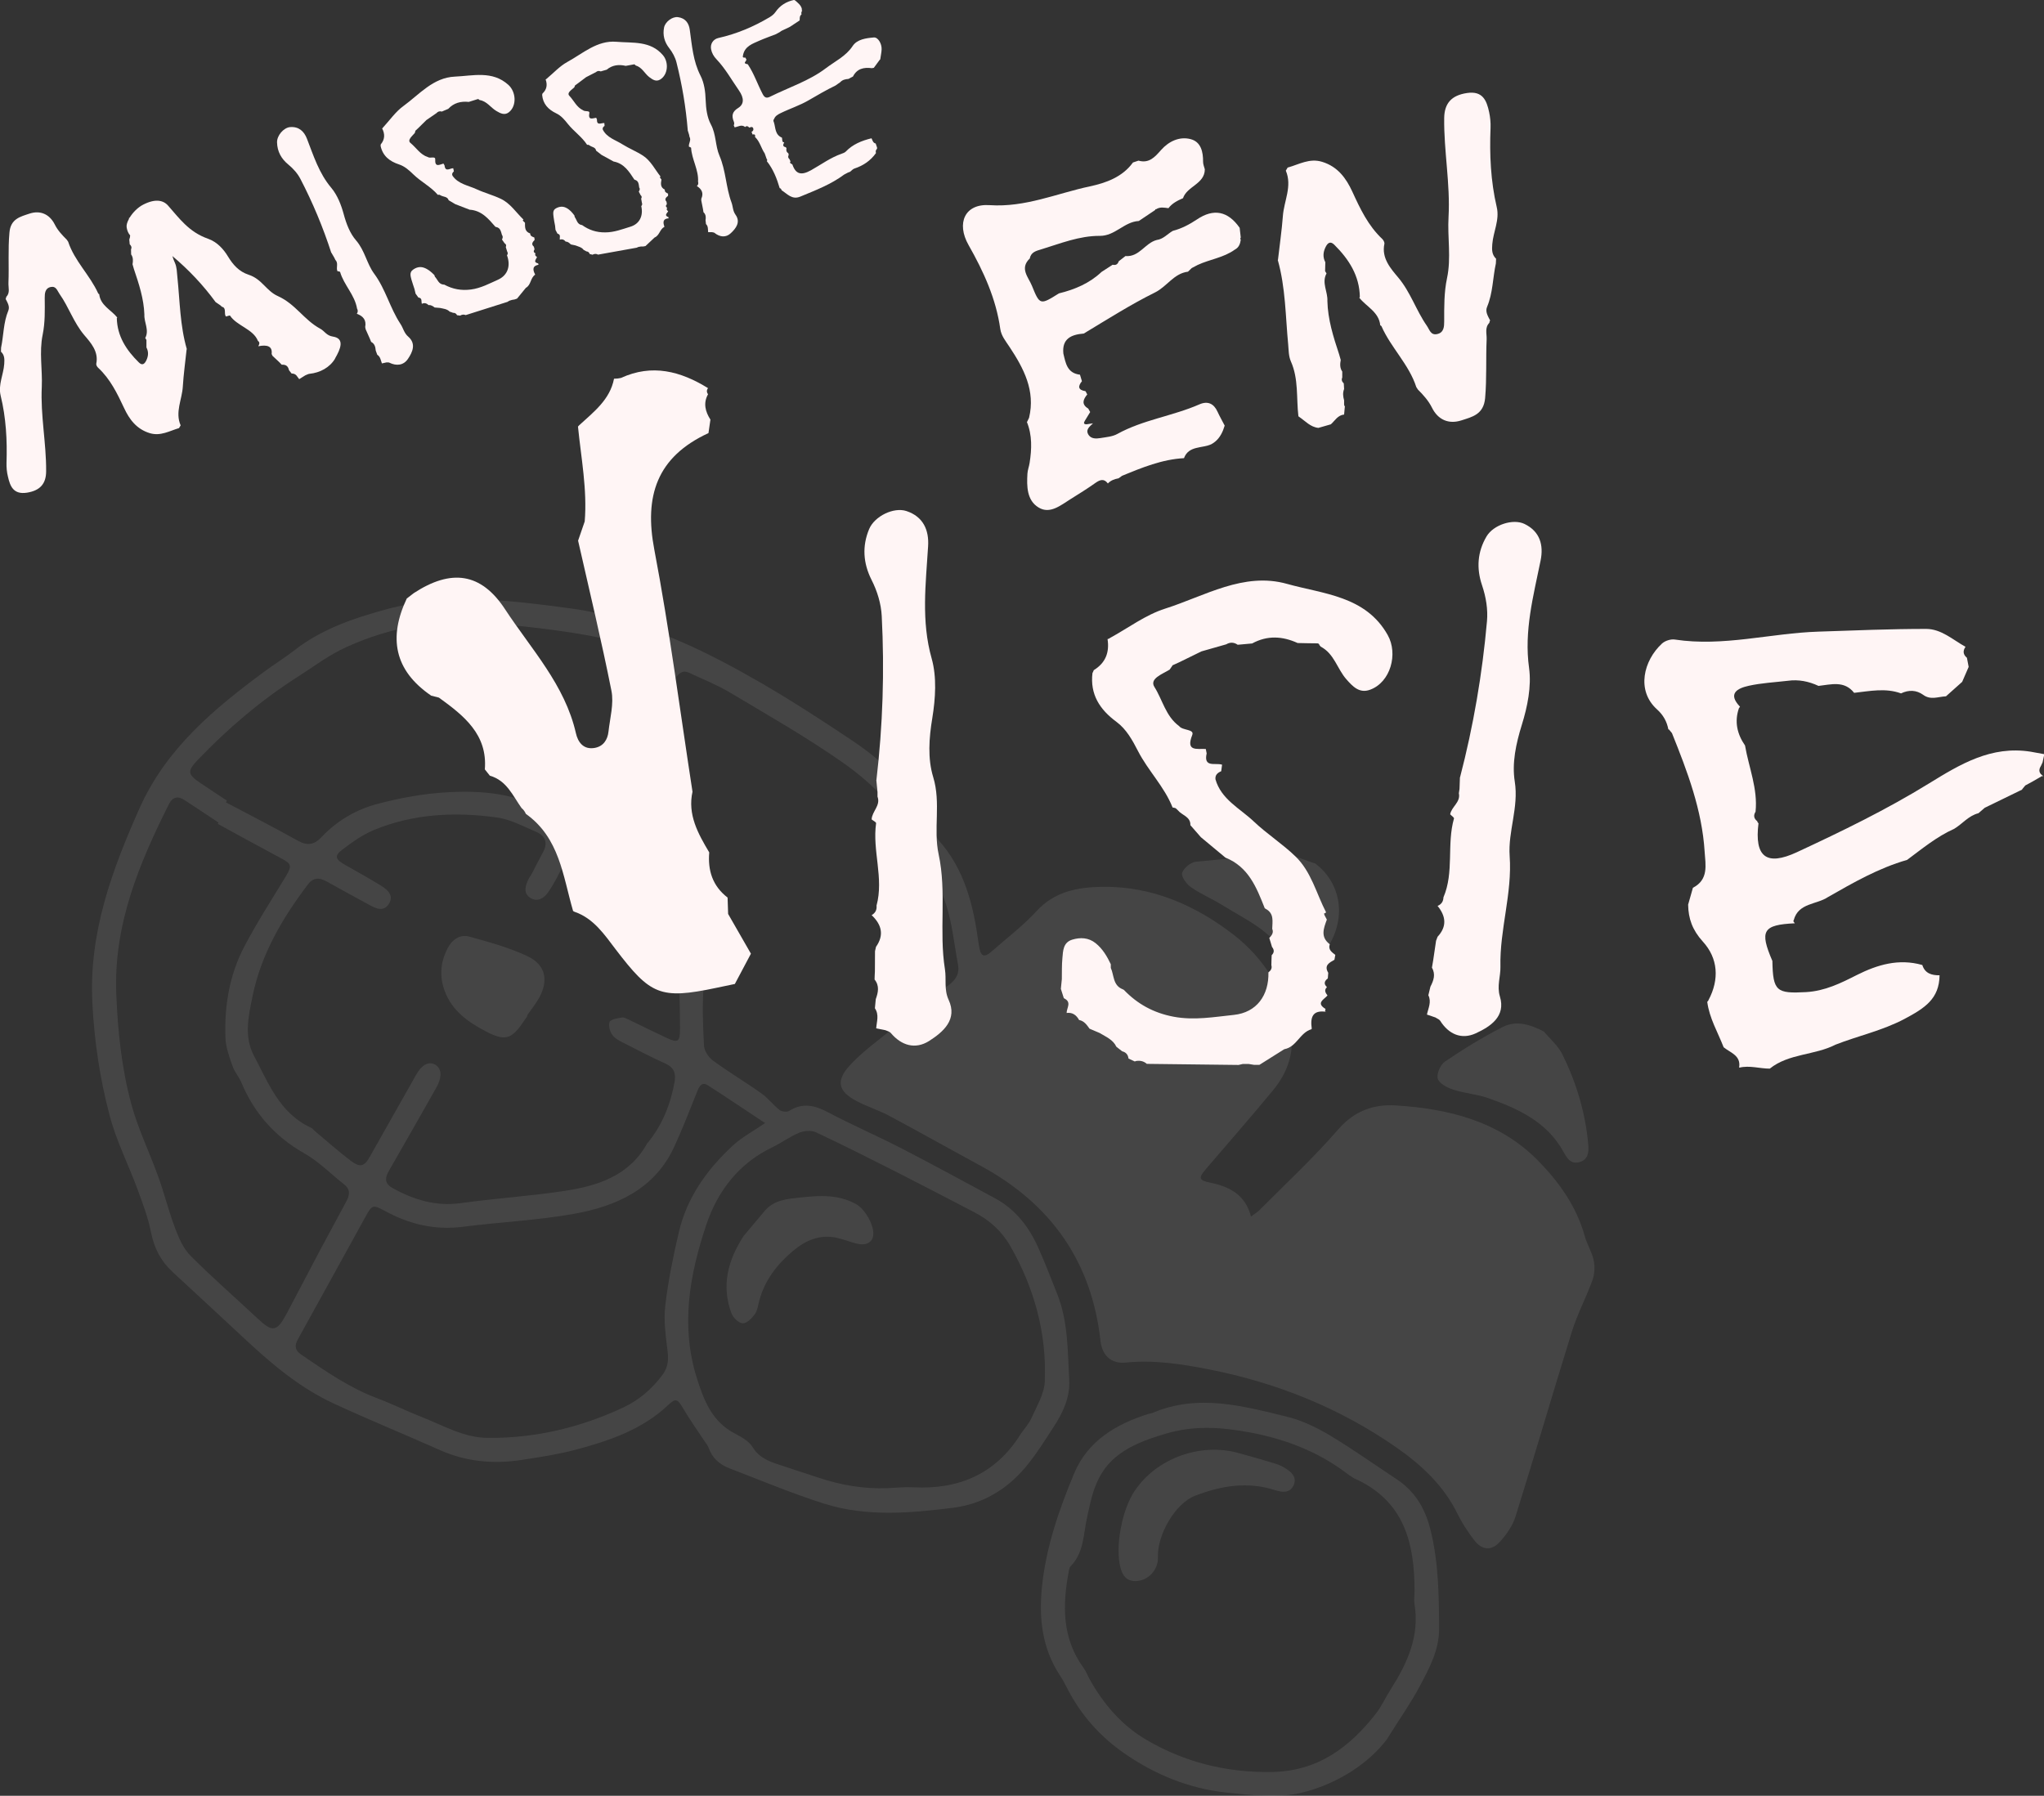 <?xml version="1.0" encoding="UTF-8"?><svg id="Layer_2" xmlns="http://www.w3.org/2000/svg" viewBox="0 0 188.28 165.44"><rect x="0" y="0" width="188.28" height="165.44" fill="#333333" stroke="none"/><defs><style>.cls-1{fill:#fff;}.cls-2{fill:#fff5f5;}.cls-3{opacity:.09;}</style></defs><g id="Layer_1-2"><g><g id="D9vOuq.tif" class="cls-3"><g><path class="cls-1" d="m115.23,112.08c.36-.27.58-.39.75-.56,2.45-2.47,5.02-4.85,7.29-7.47,1.47-1.7,3.27-2.34,5.28-2.21,4.9.3,9.55,1.46,13.11,5.07,1.96,1.99,3.56,4.25,4.32,6.98.21.76.66,1.46.82,2.22.12.58.09,1.25-.11,1.81-.57,1.6-1.39,3.12-1.89,4.73-1.77,5.68-3.42,11.39-5.2,17.06-.26.84-.82,1.65-1.43,2.32-.78.87-1.66.79-2.37-.13-.58-.76-1.11-1.56-1.53-2.41-1.26-2.6-3.33-4.53-5.64-6.14-5.22-3.64-11.05-5.98-17.35-7.21-2.52-.49-5.01-.87-7.59-.61-1.35.13-2.17-.67-2.32-2-.8-7.26-4.53-12.61-11.04-16.13-2.82-1.53-5.62-3.11-8.45-4.62-.96-.51-2.03-.84-2.99-1.35-1.72-.91-1.9-1.89-.58-3.31.77-.84,1.68-1.58,2.58-2.29,2.15-1.72,4.32-3.41,6.51-5.08.65-.5,1-1.04.85-1.86-.46-2.45-.62-4.97-1.79-7.24-.49-.94-1.15-1.79-1.73-2.68-.14-.21-.35-.39-.43-.62-1.21-3.52-3.76-6.06-6.71-8.13-3.33-2.33-6.88-4.35-10.38-6.44-1.18-.7-2.48-1.21-3.73-1.8-.62-.29-.98.08-1.28.53-1.01,1.54-2.01,3.09-3,4.64-1.65,2.56-3.35,5.1-4.93,7.7-.87,1.43-.71,1.75.85,2.56,2.33,1.21,4.43,2.7,6.21,4.63,2.32,2.52,3.72,5.34,3.48,8.84-.13,1.82-.06,3.66.04,5.48.03.47.43,1.06.84,1.36,1.45,1.06,3,1.98,4.46,3.02.61.43,1.07,1.06,1.66,1.52.2.15.67.21.87.09,1.27-.8,2.39-.52,3.63.14,2.21,1.17,4.51,2.16,6.74,3.31,2.88,1.49,5.73,3.04,8.58,4.58,1.96,1.05,3.2,2.72,4.06,4.68.61,1.39,1.17,2.81,1.72,4.22.99,2.53.93,5.21,1.08,7.85.09,1.59-.58,3.03-1.45,4.35-.84,1.28-1.64,2.59-2.63,3.75-1.7,2.01-3.95,3.34-6.58,3.67-3.97.5-8,.86-11.9-.37-2.97-.94-5.85-2.15-8.76-3.27-.9-.35-1.59-.96-1.9-1.9-.07-.2-.23-.37-.35-.56-.67-1.02-1.39-2.02-2.01-3.08-.49-.83-.66-.94-1.34-.3-2.41,2.29-5.46,3.32-8.59,4.15-1.62.42-3.28.68-4.94.93-2.58.39-5.08.17-7.49-.9-3.26-1.45-6.57-2.8-9.81-4.3-3.19-1.48-5.82-3.73-8.35-6.1-2.15-2.01-4.31-4-6.47-6-1.1-1.01-1.72-2.21-2.01-3.68-.27-1.37-.78-2.71-1.27-4.03-.83-2.25-1.94-4.42-2.54-6.73-.9-3.39-1.41-6.84-1.59-10.37-.33-6.44,1.79-12.2,4.36-17.96,2.46-5.49,6.85-9.14,11.54-12.6.88-.65,1.81-1.22,2.67-1.89,2.5-1.96,5.39-2.95,8.45-3.79,5.73-1.57,11.36-.86,17.09-.09,3.43.46,6.59,1.58,9.69,2.88,2.69,1.13,5.27,2.52,7.8,3.98,2.86,1.66,5.63,3.46,8.38,5.3,3.4,2.26,6.12,5.13,7.78,8.87.04.09.07.18.13.25,2.47,2.73,3.27,6.09,3.74,9.57.02.16.06.31.09.47.13.77.51.8,1.05.33,1.42-1.25,2.94-2.4,4.21-3.78,1.69-1.83,3.84-2.21,6.14-2.23,4.58-.04,8.56,1.75,12.02,4.43,2.76,2.15,4.63,5.1,5.25,8.62.37,2.11-.26,4.02-1.61,5.66-2.04,2.48-4.17,4.9-6.26,7.35-.66.78-.57.98.42,1.19,1.76.36,3.26,1.07,3.79,3.15Zm-55.56-6.8c1.31-1.6,2.08-3.49,2.46-5.55.15-.83-.02-1.38-.86-1.76-1.2-.54-2.38-1.14-3.55-1.75-.45-.23-.97-.45-1.28-.83-.25-.31-.42-.9-.29-1.23.11-.26.73-.35,1.15-.42.22-.03.49.14.72.25,1.1.53,2.2,1.07,3.3,1.59,1.14.54,1.32.44,1.32-.84,0-1.64-.07-3.28-.05-4.92.02-1.71-.53-3.22-1.51-4.61-1.87-2.66-4.31-4.67-7.25-6.14-1.22-.61-1.35-.6-1.95.63-.41.85-.84,1.71-1.38,2.49-.36.53-.99.97-1.66.52-.66-.43-.45-1.11-.16-1.71.1-.2.24-.37.34-.57.34-.64.66-1.3,1.01-1.94.46-.85.2-1.5-.65-1.86-1.18-.5-2.36-1.15-3.61-1.32-3.84-.53-7.66-.35-11.29,1.14-1.05.43-2.02,1.12-2.93,1.81-.77.58-.67.9.19,1.39,1.14.65,2.3,1.29,3.41,1.98.59.37,1.14.9.67,1.64-.48.75-1.16.45-1.79.1-1.32-.73-2.66-1.44-3.97-2.18-.66-.37-1.22-.34-1.69.28-2.35,3.1-4.3,6.42-5.09,10.23-.38,1.82-.84,3.79.12,5.58,1.33,2.49,2.34,5.26,5.22,6.6.17.08.29.24.44.37,1.08.9,2.13,1.84,3.25,2.69.87.65,1.25.53,1.76-.38,1.42-2.51,2.85-5.03,4.26-7.54.51-.91,1.13-1.26,1.73-.95.59.31.68,1.05.23,1.94-.07.14-.15.28-.23.42-1.41,2.48-2.81,4.97-4.24,7.44-.38.66-.4,1.17.34,1.58,1.96,1.09,3.98,1.71,6.29,1.39,3.16-.44,6.36-.64,9.52-1.12,3.12-.47,6.05-1.41,7.69-4.47Zm34.29,26.91c.36-.52.82-1.01,1.07-1.58.48-1.09,1.17-2.21,1.21-3.35.18-4.41-.95-8.55-3.15-12.42-.8-1.41-1.93-2.43-3.36-3.17-2.37-1.23-4.72-2.46-7.1-3.67-2.49-1.26-4.98-2.52-7.5-3.7-.41-.19-1.08-.12-1.53.06-.86.36-1.62.93-2.45,1.33-3.13,1.5-5.07,4.08-6.1,7.17-1.54,4.6-2.38,9.32-.85,14.14.65,2.05,1.4,4,3.53,5.09.59.3,1.26.69,1.58,1.21.59.98,1.5,1.33,2.49,1.65,1.2.39,2.39.78,3.58,1.18,2.07.69,4.19,1.06,6.38.97.77-.03,1.55-.12,2.32-.08,4.25.23,7.62-1.23,9.9-4.84Zm-23.49-28.73c-1.85-1.22-3.54-2.37-5.26-3.47-.54-.34-.78.04-.97.52-.69,1.72-1.36,3.46-2.14,5.15-1.78,3.86-5.27,5.45-9.19,6.16-3.39.61-6.86.76-10.28,1.2-2.59.33-4.94-.24-7.17-1.46-1.09-.59-1.19-.57-1.77.49-2.08,3.78-4.16,7.56-6.25,11.33-.32.57-.28,1.01.27,1.39,2.23,1.52,4.43,3.06,6.99,4.03,1.42.53,2.77,1.21,4.18,1.76,1.97.77,3.84,1.89,6.04,1.91,4.4.04,8.57-.96,12.53-2.82,1.46-.69,2.62-1.71,3.57-2.98.49-.66.58-1.33.48-2.14-.17-1.4-.38-2.84-.22-4.22.26-2.28.73-4.55,1.25-6.79.75-3.21,2.61-5.81,5.03-8.03.81-.74,1.82-1.27,2.91-2.02Zm-49.57-29.7c-.03.05-.06.11-.09.16,2.21,1.17,4.44,2.31,6.62,3.53.9.5,1.52.38,2.2-.34,1.41-1.49,3.14-2.52,5.15-3.05,2.18-.57,4.35-.97,6.63-1.08,3.2-.16,6.18.16,8.96,1.75.77.44,1.33.25,1.75-.52.61-1.11,1.21-2.24,1.9-3.3,1.93-2.95,3.9-5.88,5.86-8.81.11-.16.21-.32.3-.49.33-.57.27-1.07-.41-1.3-1.79-.62-3.56-1.41-5.41-1.74-3.1-.56-6.26-.9-9.4-1.18-4.55-.4-8.95.35-13.09,2.24-1.59.72-3.01,1.81-4.49,2.75-3.37,2.15-6.38,4.73-9.13,7.59-1.02,1.06-1,1.36.24,2.19.8.54,1.6,1.06,2.41,1.6Zm-.84,2.15s.05-.08.07-.13c-1.04-.69-2.08-1.39-3.13-2.07-.6-.4-1.09-.31-1.43.35-2.77,5.53-5.12,11.14-4.86,17.53.14,3.43.49,6.81,1.38,10.11.62,2.3,1.69,4.48,2.5,6.74.56,1.56.96,3.19,1.55,4.74.34.89.74,1.84,1.4,2.5,2,2.01,4.15,3.88,6.22,5.82,1.33,1.25,1.75,1.2,2.62-.43,1.06-1.99,2.09-3.99,3.15-5.98.79-1.48,1.6-2.96,2.39-4.44.29-.54.37-1.07-.21-1.53-1.23-.96-2.35-2.12-3.7-2.88-2.72-1.55-4.6-3.71-5.78-6.52-.22-.52-.63-.97-.81-1.51-.29-.83-.61-1.68-.65-2.54-.12-2.94.35-5.82,1.73-8.46,1.16-2.21,2.52-4.32,3.82-6.46.59-.98.54-1.17-.43-1.68-1.95-1.04-3.89-2.11-5.83-3.17Z"/><path class="cls-1" d="m127.81,160.16c-1.68,2.25-4.51,4.13-7.76,4.96-2.23.57-4.76.27-7.11.02-3.45-.37-6.64-1.69-9.46-3.67-2.14-1.5-3.86-3.43-5.08-5.75-.24-.45-.46-.91-.74-1.33-1.69-2.55-1.98-5.36-1.67-8.29.38-3.62,1.57-7.04,2.96-10.37,1.25-2.98,3.86-4.55,6.91-5.49.09-.03.2-.02.28-.06,4.19-1.8,8.32-.66,12.41.34,1.38.34,2.73.99,3.95,1.72,2.09,1.25,4.08,2.67,6.11,4.01,1.69,1.11,2.63,2.64,3.13,4.59.78,3.04.8,6.11.82,9.2.01,1.98-.91,3.67-1.8,5.34-.77,1.45-1.73,2.81-2.95,4.76Zm-3.47-24.21c-2.7-2.11-5.74-3.33-9.18-3.98-2.68-.5-5.15-.67-7.78.11-1.8.53-3.51,1.14-4.87,2.39-.66.6-1.19,1.42-1.53,2.24-.43,1.01-.63,2.12-.87,3.2-.33,1.53-.28,3.17-1.51,4.4-.1.1-.12.29-.15.44-.59,3.12-.64,6.16,1.36,8.91.26.36.41.79.63,1.17,1.26,2.21,2.9,4.13,5.13,5.44,3.53,2.08,7.38,3.04,11.55,2.98,4.26-.06,7.17-2.26,9.59-5.34.55-.69.91-1.52,1.39-2.27,1.53-2.4,2.68-4.9,2.2-7.85-.07-.4,0-.82,0-1.23,0-4.39-.94-8.3-5.53-10.35-.14-.06-.27-.17-.4-.26Z"/><path class="cls-1" d="m121.17,79.57c2.31,1.75,2.88,4.87,1.2,7.58-.49.78-1.23,1.45-1.96,2.04-.61.5-1.42.39-1.7-.36-1.08-2.9-3.79-3.99-6.16-5.47-.92-.57-1.95-1-2.84-1.62-.41-.29-.91-.96-.82-1.31.12-.44.79-.99,1.27-1.04,2.75-.28,5.51-.51,8.28-.58.9-.02,1.82.49,2.74.75Z"/><path class="cls-1" d="m142.2,95.02c.58.7,1.33,1.33,1.72,2.12,1.29,2.63,2.13,5.4,2.38,8.33.06.71-.02,1.39-.84,1.6-.79.2-1.13-.39-1.45-.97-1.5-2.73-4.15-3.96-6.94-4.94-1.02-.36-2.15-.43-3.19-.77-.56-.18-1.31-.57-1.44-1.01-.13-.44.24-1.3.66-1.58,1.71-1.16,3.48-2.25,5.33-3.19,1.24-.63,2.52-.23,3.77.42Z"/><path class="cls-1" d="m48.59,93.59c-.11.16-.22.31-.33.47-1.13,1.71-1.74,1.89-3.56.93-1.62-.85-3.06-1.89-3.73-3.68-.51-1.36-.4-2.66.26-3.94.43-.83,1.15-1.33,2.05-1.07,1.82.51,3.68,1.01,5.36,1.82,1.63.79,1.89,2.21,1.03,3.79-.32.58-.75,1.1-1.13,1.65.02.01.03.02.05.03Z"/><path class="cls-1" d="m68.54,113.82c.58-.69,1.24-1.47,1.89-2.25.87-1.04,2.11-1.12,3.33-1.25,1.75-.19,3.47-.29,5.09.61.85.47,1.72,2.01,1.58,2.92-.1.64-.7.93-1.52.72-.62-.16-1.22-.4-1.85-.54-1.56-.34-2.88.26-4.01,1.21-1.47,1.23-2.61,2.71-3.11,4.58-.11.43-.17.91-.41,1.25-.27.37-.73.85-1.1.84-.36,0-.89-.5-1.04-.89-.96-2.54-.37-4.89,1.14-7.2Z"/><path class="cls-1" d="m104.55,137.31c2-2.96,6.01-4.42,9.52-3.45,1.15.32,2.29.64,3.43.99.3.09.6.23.87.4.61.37,1.14.86.77,1.62-.35.72-1.06.61-1.7.41-2.53-.82-4.99-.4-7.36.52-1.84.71-3.5,3.62-3.42,5.67.04,1.16-.91,2.19-2.09,2.19-.81,0-1.18-.53-1.36-1.24-.5-1.93.13-5.34,1.33-7.1Z"/></g></g><path class="cls-2" d="m153.68,67.2c-.14-.73-.47-1.33-1.05-1.85-1.93-1.74-1.23-4.5.46-6.06.28-.26.82-.43,1.19-.37,4.47.68,8.82-.59,13.23-.73,3.3-.11,6.61-.25,9.91-.25,1.4,0,2.46,1,3.63,1.65-.26.37-.23.71.13,1.01.05.28.1.56.16.84-.2.45-.4.91-.59,1.36,0,0-.01.02-.01.02-.5.44-1,.89-1.49,1.33-.7.03-1.4.37-2.09-.13-.63-.46-1.34-.48-2.05-.14-1.43-.52-2.88-.21-4.32-.05-.9-1.15-2.12-.77-3.28-.64-.9-.42-1.84-.61-2.84-.47-1.2.14-2.42.2-3.59.46-1.04.23-1.97.71-.8,1.93l-.1.13c-.43,1.24-.17,2.38.56,3.44.35,2.03,1.19,3.99.97,6.1-.21.34-.16.63.16.88.01.08.05.14.11.19-.38,3.06.7,3.98,3.54,2.66,4.15-1.93,8.27-3.93,12.16-6.33,2.89-1.78,5.73-3.5,9.36-2.93.42.08.85.15,1.27.23-.05.25-.11.5-.16.75-.05.11-.1.22-.15.33-.25.38-.18.7.22.94,0,0-.13,0-.13,0-.3.17-.6.35-.9.52-.21.11-.42.22-.63.34-.08.1-.17.2-.25.3,0,0-.06.09-.06.09-1.14.56-2.29,1.11-3.43,1.67-.19.17-.39.33-.58.5-.92.23-1.48.99-2.24,1.44-1.61.72-2.94,1.83-4.33,2.86-2.62.75-4.95,2.09-7.28,3.42-1.05.71-2.73.53-3.16,2.12-.01.04-.05.09-.04.11.04.07.09.13.14.19-2.95.14-3.27.68-2.07,3.47.05,2.79.38,3.02,3.1,2.87,1.74-.1,3.19-.82,4.67-1.57,1.91-.96,3.87-1.54,6.03-.93,0,0,.01,0,.01,0,.24.77.85.96,1.59.95-.03,2.17-1.35,3.02-3.23,4.02-2.06,1.09-4.26,1.55-6.35,2.37-1.92.99-4.3.8-6.06,2.21-.93,0-1.86-.32-2.8-.09l-.02-.03c.17-1.1-.81-1.34-1.43-1.85-.54-1.39-1.32-2.69-1.51-4.19.06-.04.1-.09.12-.16,1.01-1.91.88-3.85-.53-5.39-.96-1.06-1.33-2.11-1.35-3.4.15-.52.29-1.03.44-1.55,1.47-.76,1.16-2.11,1.08-3.33-.24-3.84-1.59-7.39-3.01-10.92-.09-.11-.19-.22-.28-.34Z"/><path class="cls-2" d="m94.6,38.88c.06-.13.13-.26.19-.39.6-2.49-.49-4.55-1.8-6.53-.35-.53-.76-1.02-.85-1.65-.39-2.79-1.54-5.3-2.92-7.73-1.15-2.02-.35-3.84,1.94-3.68,3.29.22,6.18-1.08,9.23-1.73,1.46-.31,3-.85,3.97-2.2.17-.06.34-.12.51-.17.99.28,1.52-.35,2.08-.98.72-.81,1.7-1.27,2.73-1,.95.25,1.15,1.18,1.14,2.09,0,.23.1.46.16.69-.01,1.36-1.64,1.55-2.01,2.66-.51.22-1,.47-1.34.92-.39-.05-.78-.14-1.14.1,0,0-.07-.01-.07-.01v.07c-.51.34-1.02.68-1.52,1.02-1.35.07-2.18,1.38-3.59,1.37-1.89-.01-3.62.7-5.39,1.24-.47.14-.96.26-1.06.84-.97.92-.12,1.73.2,2.53.72,1.78.76,1.77,2.48.69,1.47-.36,2.82-.93,3.93-1.98.34-.22.68-.44,1.02-.66.29.07.47-.04.56-.32.21-.16.41-.32.62-.48,1.28.11,1.8-1.2,2.88-1.48.61-.08.99-.56,1.48-.84.81-.21,1.53-.59,2.22-1.05,1.54-1.04,2.86-.78,3.94.77.03.3.07.6.1.89-.05.07-.05.14,0,.21-.05.38-.18.72-.55.91-1.02.74-2.3.89-3.42,1.41-.18.1-.36.19-.55.29-.11.11-.23.22-.34.33-1.31.16-1.93,1.37-3.05,1.92-2.24,1.11-4.39,2.48-6.55,3.78-1.16.09-2.02.48-1.88,1.84.21.87.34,1.81,1.53,1.95.06.2.12.4.18.6-.39.48-.36.81.33.92.05.1.11.2.16.3-.38.46-.56.91.09,1.3.06.1.12.21.18.32-.17.27-.33.55-.5.82-.12.2-.09.31.17.31.2-.03.39-.06.59-.09-.31.3-.73.59-.4,1.08.25.36.69.34,1.08.28.53-.09,1.11-.13,1.56-.38,2.37-1.31,5.11-1.65,7.57-2.73.76-.33,1.32-.07,1.66.68.2.44.44.85.66,1.28-.05.14-.1.29-.15.43-.22.54-.54.99-1.07,1.28-.85.41-2.09.11-2.53,1.29-2.03.11-3.86.87-5.7,1.62-.11.08-.22.16-.33.24,0,0-.02,0-.02,0-.36.07-.7.19-.96.47-.35-.46-.7-.36-1.13-.06-.75.53-1.53,1.02-2.32,1.51-.9.56-1.89,1.41-2.94.76-1.08-.66-1.09-1.95-1.02-3.12.02-.33.15-.65.2-.98.2-1.28.25-2.56-.26-3.8Z"/><path class="cls-2" d="m80.73,71.86c.59-5.02.75-10.06.49-15.1-.06-1.15-.41-2.3-.95-3.36-.76-1.52-.87-3.08-.21-4.66.51-1.2,2.27-2.04,3.43-1.66,1.55.51,2.1,1.75,2,3.26-.21,3.44-.65,6.87.33,10.33.48,1.71.35,3.68.06,5.47-.31,1.86-.44,3.75.08,5.45.73,2.39,0,4.8.5,7.11.76,3.52.02,7.08.58,10.59.15.93-.1,1.86.34,2.82.84,1.81-.49,2.96-1.81,3.8-1.26.79-2.54.42-3.52-.75-.11-.13-.32-.17-.49-.25-.28-.05-.57-.11-.85-.17.04-.62.29-1.25-.12-1.85.03-.28.05-.56.08-.84.22-.62.36-1.23-.11-1.81,0-.25.02-.5.03-.75,0-.62,0-1.24.01-1.86.03-.13.06-.27.09-.4.77-1.09.52-2.05-.4-2.92.35-.2.49-.5.45-.88.69-2.53-.4-5.05-.04-7.59.01-.1-.27-.23-.41-.35.03-.74.85-1.28.54-2.1,0-.14,0-.28,0-.42-.04-.37-.07-.75-.11-1.12Z"/><path class="cls-2" d="m134.49,71.61c1.23-4.72,2.05-9.52,2.48-14.37.1-1.1-.09-2.25-.46-3.34-.52-1.55-.42-3.06.42-4.48.64-1.08,2.45-1.66,3.5-1.15,1.42.69,1.77,1.94,1.48,3.37-.66,3.26-1.54,6.48-1.06,9.91.23,1.69-.15,3.56-.67,5.23-.54,1.74-.92,3.52-.65,5.22.38,2.38-.63,4.59-.47,6.86.25,3.46-.93,6.77-.85,10.2.02.91-.34,1.76-.05,2.74.56,1.84-.86,2.77-2.23,3.4-1.31.6-2.49.08-3.27-1.16-.09-.14-.29-.2-.43-.3-.26-.09-.53-.18-.79-.27.12-.59.44-1.16.13-1.78.06-.26.12-.53.19-.79.29-.56.5-1.13.14-1.75.04-.24.08-.47.12-.71.09-.59.17-1.18.26-1.77.05-.12.09-.25.14-.37.88-.95.77-1.89,0-2.84.36-.15.53-.42.54-.79,1-2.33.29-4.88.97-7.26.03-.09-.23-.26-.35-.39.12-.7.98-1.11.8-1.94.02-.13.04-.27.06-.4.01-.36.03-.72.04-1.09Z"/><path class="cls-2" d="m30.52,23.3c-.76-2.35-1.71-4.63-2.85-6.82-.26-.5-.65-.94-1.11-1.32-.65-.53-1.02-1.2-1.04-2.04-.02-.63.6-1.35,1.19-1.41.8-.07,1.29.37,1.56,1.06.61,1.57,1.11,3.19,2.25,4.54.56.67.91,1.57,1.14,2.42.24.89.57,1.76,1.14,2.42.81.93.98,2.14,1.67,3.07,1.05,1.42,1.45,3.15,2.41,4.61.26.38.33.85.73,1.19.74.65.39,1.42-.03,2.04-.4.6-1.05.68-1.72.35-.07-.04-.18-.01-.27-.02-.14.03-.27.06-.41.09-.11-.28-.13-.61-.43-.8-.05-.13-.09-.26-.14-.39-.03-.32-.09-.62-.42-.79-.05-.11-.09-.23-.14-.34-.12-.28-.25-.55-.37-.83-.01-.07-.03-.13-.04-.2.12-.64-.18-1.01-.77-1.22.11-.16.11-.32.02-.48-.21-1.26-1.21-2.17-1.56-3.37-.01-.05-.17-.05-.25-.08-.14-.33.12-.74-.19-1.04-.03-.06-.06-.12-.09-.19-.09-.16-.19-.32-.28-.48Z"/><path class="cls-2" d="m63.35,11.99c-.17-2.11-.52-4.19-1.04-6.25-.12-.47-.36-.91-.67-1.31-.44-.56-.61-1.2-.47-1.9.11-.53.77-1.02,1.28-.95.68.09,1.01.55,1.09,1.18.2,1.43.3,2.87.99,4.22.34.66.45,1.49.47,2.24.03.79.13,1.58.48,2.24.5.93.4,1.97.79,2.88.6,1.39.59,2.91,1.11,4.31.14.37.11.77.37,1.13.49.68.04,1.26-.43,1.7-.45.43-1.01.37-1.51-.03-.05-.04-.15-.04-.22-.06-.12,0-.24,0-.36,0-.03-.26.02-.54-.2-.75-.01-.12-.02-.23-.04-.35.04-.27.04-.53-.19-.74-.02-.1-.03-.21-.05-.31-.05-.25-.1-.51-.15-.76,0-.06,0-.12,0-.17.23-.51.05-.88-.41-1.17.13-.11.16-.24.11-.4.07-1.09-.58-2.05-.64-3.12,0-.04-.13-.07-.2-.11-.05-.31.24-.59.05-.91-.01-.06-.02-.12-.03-.17-.05-.15-.09-.3-.14-.45Z"/><path class="cls-2" d="m73.9.97c-.09.11-.1.23-.07.36-.19.14-.16.35-.17.55-.3.2-.61.4-.91.6-.25.12-.51.24-.76.36-.06.04-.13.08-.19.13-.11.06-.22.12-.33.18-.51.2-1.03.38-1.53.6-.63.28-1.32.51-1.49,1.3,0,.04-.01.08-.02.12-.03.09.02.13.11.14.04,0,.08,0,.11-.01.04.06.07.13.11.19-.02.05-.05.1-.07.15-.11.11-.12.21.06.25.04,0,.09.02.13.03.58.86.9,1.85,1.38,2.76.17.32.35.39.67.23,1.73-.86,3.63-1.47,5.15-2.63.83-.63,1.84-1.1,2.46-2.04.41-.62,1.23-.73,1.96-.79.37-.03.73.56.71,1.09-.01.31-.09.62-.13.94-.02,0-.04.02-.06.05-.18.24-.35.48-.53.72-.06,0-.12.02-.17.03-.75-.1-1.38.04-1.75.77-.14.07-.28.14-.41.22-.29.02-.56.08-.76.3-.15.1-.29.21-.44.31-.85.41-1.65.88-2.46,1.35-.81.48-1.76.78-2.63,1.21-.24.12-.46.25-.56.51-.09.1-.08.21-.02.32.16.51.09,1.14.74,1.41.01.1.03.2.04.31.02.09.08.12.17.12-.11.21-.18.4.16.45,0,.04,0,.07.05.09-.05.19-.01.36.17.47.01.05.02.1.03.15-.08.15-.06.28.07.39.03.06.06.13.09.19v.02c-.07.1-.03.17.07.21.04.02.07.05.11.07.31.91.82,1.03,1.72.53.93-.52,1.8-1.17,2.82-1.52.13-.05.28-.1.37-.19.65-.68,1.47-1.01,2.37-1.23h.01c.09.17.12.39.34.47h.04c.04.13.09.26.13.38,0,.04,0,.07,0,.11-.12.11-.15.25-.1.4-.5.7-1.17,1.16-2,1.43-.14.05-.25.19-.38.29-.07.03-.14.05-.21.08-.11.06-.23.12-.34.18-1.22.91-2.64,1.45-4.04,2.03-.77.32-1.19-.25-1.72-.58-.03-.1-.07-.18-.18-.2-.26-.88-.59-1.74-1.18-2.48,0,0,0-.02,0-.02.05-.07.04-.13-.02-.19-.06-.17-.12-.34-.18-.51-.33-.48-.44-1.09-.89-1.51.04-.19-.02-.28-.23-.23-.03-.08-.06-.16-.09-.24.14-.08.21-.2.15-.34-.08-.18-.23-.1-.36-.05-.11-.13-.23-.2-.38-.06-.33-.27-.65-.02-.97.03-.03-.06-.05-.13-.08-.19,0,0,0,0,0,0,.06-.11.05-.23,0-.35-.21-.52-.15-.9.4-1.24.55-.34.58-.9.07-1.63-.67-.96-1.24-2-2.06-2.86-.26-.27-.43-.57-.5-.93-.09-.48.19-.92.67-1.03,1.69-.38,3.25-1.04,4.73-1.92.21-.13.39-.27.53-.47.42-.61,1-.97,1.73-1.12.03.03.06.05.1.06.24.22.52.42.6.76,0,.05,0,.1,0,.15Z"/><path class="cls-2" d="m42.42,29.08c-.11-.01-.21-.03-.32-.04-.07-.15-.19-.23-.37-.22-.1-.04-.2-.08-.31-.11-.24-.25-.58-.27-.89-.34-.16-.01-.33-.03-.49-.04-.17-.12-.33-.25-.56-.22-.18-.17-.38-.24-.62-.12-.08-.21.07-.52-.31-.58,0,0-.02-.01-.02-.01-.08-.12-.17-.23-.25-.35-.03-.14-.07-.28-.1-.42-.09-.29-.2-.58-.28-.87-.08-.32-.2-.67.14-.91.3-.22.65-.32,1.03-.18.38.14.66.39.94.67l.05.15c.25.26.34.7.81.73h.05c.77.42,1.58.57,2.47.45.91-.12,1.69-.55,2.48-.9.93-.42,1.18-1.31.83-2.25.08-.11.1-.22.02-.34-.04-.14-.09-.28-.13-.42.07-.15.03-.26-.11-.35-.08-.11-.16-.23-.24-.34.07-.14.11-.28,0-.42-.1-.31-.13-.67-.56-.74l-.05-.02c-.64-.74-1.27-1.5-2.37-1.57-.44-.17-.88-.34-1.32-.51-.2-.12-.41-.24-.61-.36-.11-.36-.49-.3-.74-.45-.04-.02-.08-.04-.12-.06-.05,0-.09,0-.14.01-.64-.75-1.55-1.2-2.25-1.88-.39-.38-.8-.75-1.32-.92-.88-.29-1.5-.78-1.7-1.7,0-.05.01-.09.01-.14.39-.47.4-.96.13-1.48.04-.02.07-.05.09-.09.62-.67,1.15-1.45,1.87-1.97,1.47-1.07,2.74-2.62,4.73-2.71,1.66-.07,3.46-.58,4.94.76.71.64.79,1.93.05,2.52-.39.31-.78.11-1.15-.11-.53-.31-.87-.9-1.54-1.01-.02-.02-.04-.03-.07-.04-.02-.05-.06-.06-.11-.05-.28.09-.55.17-.83.26-.73-.08-1.38.09-1.89.64-.2.08-.39.17-.59.25-.19-.06-.36-.01-.49.14-.31.21-.62.42-.93.64-.25.25-.51.5-.76.75-.08.08-.17.16-.25.23h0c-.02.08-.04.15-.06.21-.23.28-.73.66-.39.93.53.43.89,1.07,1.59,1.29.21.15.69-.1.68.2-.04.79.39.5.76.4.03.06.07.12.1.17.07.66.51.25.8.26.02.1.04.19.06.29-.13.11-.21.24-.12.41.53.76,1.44.88,2.2,1.23.73.34,1.52.54,2.25.89.88.42,1.4,1.26,2.08,1.91,0,0-.03.04-.03.04-.02.01-.04.03-.04.04.02.03.04.05.06.07.05.05.1.1.15.14,0,.41-.03.82.48.99,0,.25.2.3.38.37.01.07.02.15.03.22-.17.19-.36.38-.07.63.02.08.04.16.06.24-.11.16-.1.29.09.37-.09.17.02.26.14.34-.09.22-.39.48.11.59,0,.04,0,.08.02.11,0,0,.04,0,.06,0-.63.1-.6.46-.37.9v.03c-.44.3-.36.94-.85,1.21-.27.33-.54.66-.81.99-.08.03-.15.05-.23.08-.08.01-.16.02-.24.04-.08.03-.16.05-.25.08-.05.03-.11.07-.16.1-1.28.41-2.56.81-3.85,1.22-.18-.08-.35-.05-.52.05Z"/><path class="cls-2" d="m54.6,23.47c-.09-.02-.18-.05-.28-.07-.05-.14-.14-.23-.3-.24-.09-.05-.17-.09-.26-.14-.18-.25-.48-.3-.75-.41-.14-.03-.29-.06-.43-.09-.13-.13-.26-.26-.47-.26-.14-.17-.31-.26-.54-.18-.04-.19.12-.46-.2-.55,0,0-.02-.01-.02-.01-.06-.11-.12-.22-.18-.34-.01-.13-.03-.26-.04-.39-.05-.27-.11-.53-.14-.81-.03-.29-.1-.62.23-.79.29-.16.62-.21.94-.04.32.16.54.42.75.7l.03.14c.19.26.22.66.63.74h.04c.64.46,1.33.69,2.14.68.82,0,1.56-.29,2.31-.52.87-.26,1.21-1.02,1.01-1.9.08-.09.11-.19.06-.3-.02-.13-.04-.26-.07-.39.08-.12.06-.23-.05-.32-.06-.11-.12-.22-.17-.33.08-.12.14-.24.04-.37-.05-.29-.03-.61-.41-.72l-.04-.02c-.48-.73-.94-1.48-1.91-1.66-.37-.2-.74-.4-1.11-.61-.17-.13-.33-.26-.5-.39-.05-.33-.4-.32-.6-.48-.03-.02-.07-.04-.1-.06-.04,0-.08,0-.13,0-.48-.74-1.23-1.24-1.77-1.92-.3-.38-.62-.76-1.06-.97-.75-.36-1.24-.87-1.31-1.71.01-.04.02-.08.03-.12.4-.37.47-.81.29-1.3.04-.01.07-.04.1-.07.63-.52,1.19-1.15,1.9-1.54,1.43-.78,2.75-2.01,4.52-1.86,1.49.13,3.14-.12,4.29,1.24.55.65.47,1.8-.26,2.24-.39.23-.7,0-1.01-.23-.43-.34-.66-.9-1.25-1.07-.01-.02-.03-.03-.05-.05-.02-.04-.05-.06-.09-.05-.26.05-.51.09-.77.14-.64-.15-1.24-.08-1.75.35-.18.05-.37.11-.55.16-.17-.07-.32-.05-.45.07-.3.15-.6.3-.9.46-.26.19-.51.39-.77.58-.08.06-.17.12-.25.18,0,0,0,.01,0,.01-.02.06-.05.11-.07.17-.24.23-.72.5-.45.78.42.44.66,1.05,1.26,1.33.17.15.62,0,.58.25-.13.7.28.49.63.44.02.06.04.11.07.17-.02.6.42.28.68.32,0,.09.01.17.02.26-.13.09-.21.19-.16.35.38.74,1.17.94,1.81,1.35.61.38,1.29.65,1.89,1.04.73.48,1.1,1.28,1.62,1.93,0,0-.03.03-.03.03-.01,0-.04.02-.04.03.01.03.03.05.04.07.04.05.08.1.11.14-.06.36-.12.72.31.93-.03.22.14.29.3.37,0,.07,0,.13,0,.2-.18.15-.37.3-.14.55,0,.07.02.15.03.22-.12.13-.12.24.03.34-.1.14-.01.23.09.32-.11.18-.4.38.03.54,0,.03,0,.07,0,.1,0,0,.04,0,.06,0-.57.02-.59.34-.44.76v.03c-.43.22-.44.79-.9.98-.28.26-.56.53-.84.79-.07.01-.14.03-.21.04-.07,0-.14,0-.21,0-.08.01-.15.03-.23.04-.05.02-.11.05-.16.07-1.19.21-2.37.43-3.56.64-.15-.09-.31-.08-.46-.02Z"/><path class="cls-2" d="m104.55,97.8c-.2-.09-.4-.19-.6-.28-.04-.35-.23-.58-.59-.67-.18-.14-.35-.28-.53-.42-.3-.65-.96-.91-1.53-1.26-.31-.13-.63-.27-.94-.4-.25-.35-.49-.71-.96-.8-.25-.45-.6-.72-1.15-.65,0-.46.49-.99-.22-1.34,0,0-.04-.03-.04-.03-.09-.28-.18-.57-.27-.85.03-.3.06-.6.09-.9.01-.64-.01-1.28.05-1.91.06-.68.06-1.46.9-1.72.75-.23,1.51-.2,2.16.32.65.52,1.05,1.21,1.4,1.94v.34c.31.68.18,1.61,1.1,1.97l.1.05c1.26,1.31,2.74,2.13,4.6,2.48,1.88.35,3.71.02,5.53-.17,2.12-.22,3.24-1.82,3.19-3.92.23-.17.35-.38.27-.66,0-.31.02-.61.03-.92.25-.25.24-.5.03-.76-.08-.28-.17-.55-.25-.83.23-.24.42-.49.27-.84.01-.68.2-1.41-.6-1.84l-.09-.06c-.75-1.89-1.48-3.8-3.62-4.66-.75-.63-1.51-1.25-2.26-1.88-.32-.37-.64-.74-.97-1.11.03-.79-.78-.91-1.15-1.37-.07-.06-.13-.13-.2-.19-.09-.03-.19-.06-.29-.07-.75-1.91-2.25-3.38-3.18-5.19-.52-1.01-1.07-2.02-1.99-2.7-1.55-1.14-2.44-2.54-2.21-4.49.05-.09.09-.18.12-.27,1.09-.67,1.46-1.64,1.27-2.86.09-.02.18-.06.25-.12,1.68-.92,3.26-2.12,5.06-2.69,3.65-1.16,7.23-3.4,11.22-2.28,3.35.94,7.25,1.1,9.28,4.72.97,1.73.26,4.34-1.62,5.03-.99.37-1.61-.3-2.2-.97-.84-.96-1.11-2.35-2.36-3-.03-.05-.06-.09-.11-.13-.02-.11-.08-.16-.19-.17-.61,0-1.21-.02-1.82-.03-1.4-.64-2.8-.72-4.19.04-.44.04-.89.08-1.33.12-.35-.24-.7-.25-1.06-.04-.76.22-1.52.43-2.28.65-.67.33-1.35.66-2.02.99-.22.1-.44.2-.66.3,0,0,0,.03,0,.03-.08.12-.16.24-.25.36-.66.41-1.89.83-1.4,1.6.75,1.19,1.04,2.7,2.27,3.6.32.43,1.44.26,1.21.83-.61,1.54.43,1.24,1.25,1.28.03.14.05.27.08.41-.31,1.36.84.83,1.42,1.04-.03.2-.05.4-.08.6-.33.14-.57.34-.53.74.52,1.85,2.25,2.68,3.52,3.88,1.21,1.15,2.65,2.07,3.85,3.23,1.46,1.41,1.92,3.41,2.82,5.15,0,0-.08.07-.08.07-.04.01-.11.04-.11.04.01.06.04.12.06.18.07.13.13.25.2.38-.29.8-.62,1.6.27,2.27-.17.5.19.73.51.98-.03.15-.05.3-.08.45-.48.27-.98.52-.57,1.2-.01.17-.03.34-.04.52-.32.24-.4.5-.08.8-.29.28-.13.53.05.77-.33.38-1.09.69-.18,1.24-.02.08-.04.15-.04.23,0,.01.08.03.13.04-1.32-.21-1.5.53-1.36,1.54l-.03.06c-1.07.31-1.35,1.63-2.5,1.84-.76.48-1.53.96-2.29,1.44-.17,0-.34,0-.5,0-.16-.03-.33-.05-.49-.08-.18,0-.36,0-.54,0-.13.03-.26.06-.39.09-2.82-.03-5.64-.07-8.45-.1-.31-.27-.66-.33-1.06-.25Z"/><path class="cls-2" d="m118.64,15.43c1.03-.29,1.99-.88,3.15-.52,1.44.44,2.21,1.52,2.77,2.73.73,1.59,1.46,3.15,2.77,4.38.11.11.22.32.19.45-.28,1.31.59,2.28,1.27,3.09,1.15,1.37,1.65,3.03,2.64,4.45.25.36.35.89.94.77.64-.13.66-.7.66-1.17,0-1.33-.02-2.66.26-3.98.4-1.87.03-3.79.14-5.63.17-3.09-.44-6.08-.4-9.13.02-1.36.68-2.09,2.1-2.3,1.46-.22,1.81.7,2.04,1.76.1.47.15.97.13,1.46-.1,2.45.01,4.89.57,7.29.28,1.18-.32,2.27-.41,3.41-.04.52-.05.96.35,1.35,0,.14-.02.29-.02.43-.29,1.33-.27,2.72-.81,4-.19.45.08.86.28,1.25-.04.07-.07.14-.07.22-.44.45-.23,1-.25,1.52-.08,1.8.02,3.6-.14,5.42-.14,1.52-1.21,1.73-2.19,2.05-1.15.37-2.15-.04-2.71-1.18-.32-.64-.79-1.16-1.29-1.66-.05-.08-.1-.15-.15-.23-.67-2.08-2.33-3.62-3.2-5.59-.02-.05-.06-.08-.12-.1-.12-1.23-1.27-1.71-1.93-2.54l.05-.07c-.03-1.95-1-3.47-2.35-4.81-.36-.36-.61-.19-.81.22-.23.47-.26.92-.02,1.39,0,.27-.01.54-.02.82.04.07.08.14.13.21-.47.86.13,1.69.08,2.54.04,1.7.55,3.31,1.08,4.91.05.17.1.35.15.52-.07.37-.09.74.14,1.07,0,.18,0,.37,0,.55-.1.22-.02.39.14.54.01.17.02.35.03.52-.14.35-.1.69,0,1.04,0,.12,0,.24,0,.36,0,.07.01.14.07.19-.02.25-.04.51-.07.76-.59.06-.84.56-1.22.9-.38.11-.77.22-1.15.33-.74-.08-1.2-.63-1.76-1.01l-.08-.06c-.2-1.69.03-3.43-.69-5.05-.22-.5-.2-1.02-.25-1.55-.25-2.61-.24-5.25-.96-7.8,0,0,.02-.03.02-.03.15-1.34.35-2.68.45-4.02.1-1.39.88-2.75.27-4.18.06-.1.12-.2.18-.3Z"/><path class="cls-2" d="m63.79,72.93c-.47,2.12.51,3.87,1.54,5.6-.14,1.66.3,3.09,1.69,4.16.02.5.03,1.01.05,1.51.7,1.22,1.4,2.44,2.1,3.66-.49.93-.99,1.86-1.48,2.79-.57.12-1.14.24-1.72.36-5.17,1.09-6.06.64-9.26-3.55-1.01-1.32-2.01-2.85-3.79-3.46,0,0-.13-.07-.13-.07-.94-3.22-1.24-6.74-4.35-8.95-.09-.21-.22-.39-.4-.54-.81-1.14-1.36-2.53-2.92-2.98-.15-.19-.31-.39-.46-.58.26-3.22-1.93-4.95-4.23-6.61-.24-.06-.48-.12-.71-.18-3.43-2.34-3.94-5.38-2.25-8.95.22-.17.43-.33.65-.5,3.43-2.24,6.19-1.9,8.41,1.5,2.4,3.66,5.51,6.96,6.52,11.41.18.8.68,1.55,1.75,1.35.79-.15,1.17-.76,1.25-1.5.14-1.26.51-2.58.27-3.77-.92-4.63-2.03-9.22-3.07-13.82.2-.59.41-1.18.61-1.77.24-2.94-.33-5.83-.62-8.74,0,0,.11-.12.11-.12,1.34-1.23,2.84-2.36,3.21-4.29.22,0,.43-.02.64-.07,2.87-1.32,5.5-.62,8.02.94-.14.18-.14.37,0,.56-.46.83-.25,1.6.22,2.34-.06.41-.12.82-.18,1.24-4.77,2.2-5.93,5.81-4.99,10.73,1.41,7.4,2.37,14.88,3.52,22.32Z"/><path class="cls-2" d="m30.87,33.03c-.49.83-1.39,1.31-2.37,1.41-.11.01-.25.09-.38.14-.19.12-.38.23-.56.35-.19-.21-.25-.52-.7-.52-.08-.1-.16-.2-.23-.29-.08-.3-.2-.55-.68-.52-.08-.08-.15-.16-.23-.24-.21-.19-.41-.39-.62-.58-.03-.06-.05-.11-.08-.17.09-.7-.38-.88-1.23-.71.14-.23.13-.39-.03-.49-.43-1.1-1.94-1.38-2.57-2.33-.03-.04-.24.05-.37.08-.23-.24.08-.79-.38-.9-.05-.04-.09-.09-.14-.13-.15-.1-.3-.2-.44-.3-1.14-1.56-2.47-2.97-3.98-4.24.06.21.14.42.23.62.19.42.18.87.23,1.32.23,2.22.24,4.47.87,6.64l-.02.02c-.12,1.14-.28,2.29-.35,3.43-.07,1.19-.73,2.35-.2,3.57-.05.08-.1.17-.15.25-.88.26-1.69.76-2.68.47-1.23-.37-1.9-1.28-2.38-2.32-.63-1.34-1.27-2.67-2.39-3.71-.1-.09-.2-.27-.17-.38.23-1.12-.52-1.94-1.11-2.63-.98-1.16-1.42-2.58-2.27-3.78-.22-.31-.31-.75-.81-.65-.54.11-.56.6-.56,1.01.01,1.13.04,2.26-.19,3.39-.33,1.6-.01,3.23-.08,4.8-.13,2.63.42,5.18.4,7.77,0,1.16-.56,1.79-1.77,1.98-1.24.19-1.55-.59-1.75-1.49-.1-.4-.14-.83-.13-1.24.07-2.09-.04-4.17-.54-6.21-.24-1.01.26-1.93.33-2.91.03-.45.04-.82-.3-1.14,0-.13.01-.25.01-.37.24-1.14.21-2.32.67-3.42.15-.38-.08-.73-.25-1.07.03-.05.05-.12.06-.19.37-.38.18-.85.2-1.29.06-1.54-.05-3.07.09-4.62.1-1.29,1.02-1.48,1.85-1.76.97-.32,1.83.03,2.32.99.27.55.68.98,1.11,1.41.04.06.08.13.13.19.58,1.77,2,3.07,2.76,4.75.02.04.05.07.1.08.11,1.04,1.09,1.44,1.66,2.15l-.04.06c.04,1.67.88,2.95,2.03,4.08.31.31.52.16.69-.19.19-.4.22-.79.01-1.19,0-.23,0-.46,0-.69-.04-.06-.07-.12-.11-.18.39-.73-.12-1.44-.08-2.16-.05-1.45-.5-2.82-.96-4.18-.04-.15-.09-.3-.13-.45.05-.31.07-.63-.13-.91,0-.16-.01-.31-.01-.47.09-.18.02-.33-.12-.46-.01-.14-.02-.29-.04-.44.05-.12.08-.26.08-.38-.17-.19-.27-.43-.32-.72-.04-.22.04-.5.21-.8.01-.03.01-.07.01-.1.02,0,.03,0,.05-.01.28-.47.75-.95,1.24-1.2,1.1-.57,1.85-.43,2.3.08,1.03,1.16,1.91,2.43,3.67,3.05.86.3,1.45.97,1.87,1.67.44.72.99,1.36,1.88,1.65,1.24.4,1.62,1.49,2.7,1.97,1.64.74,2.39,2.19,3.91,3.01.4.22.56.63,1.16.72,1.11.17.7,1.15.19,2.02Z"/></g></g></svg>